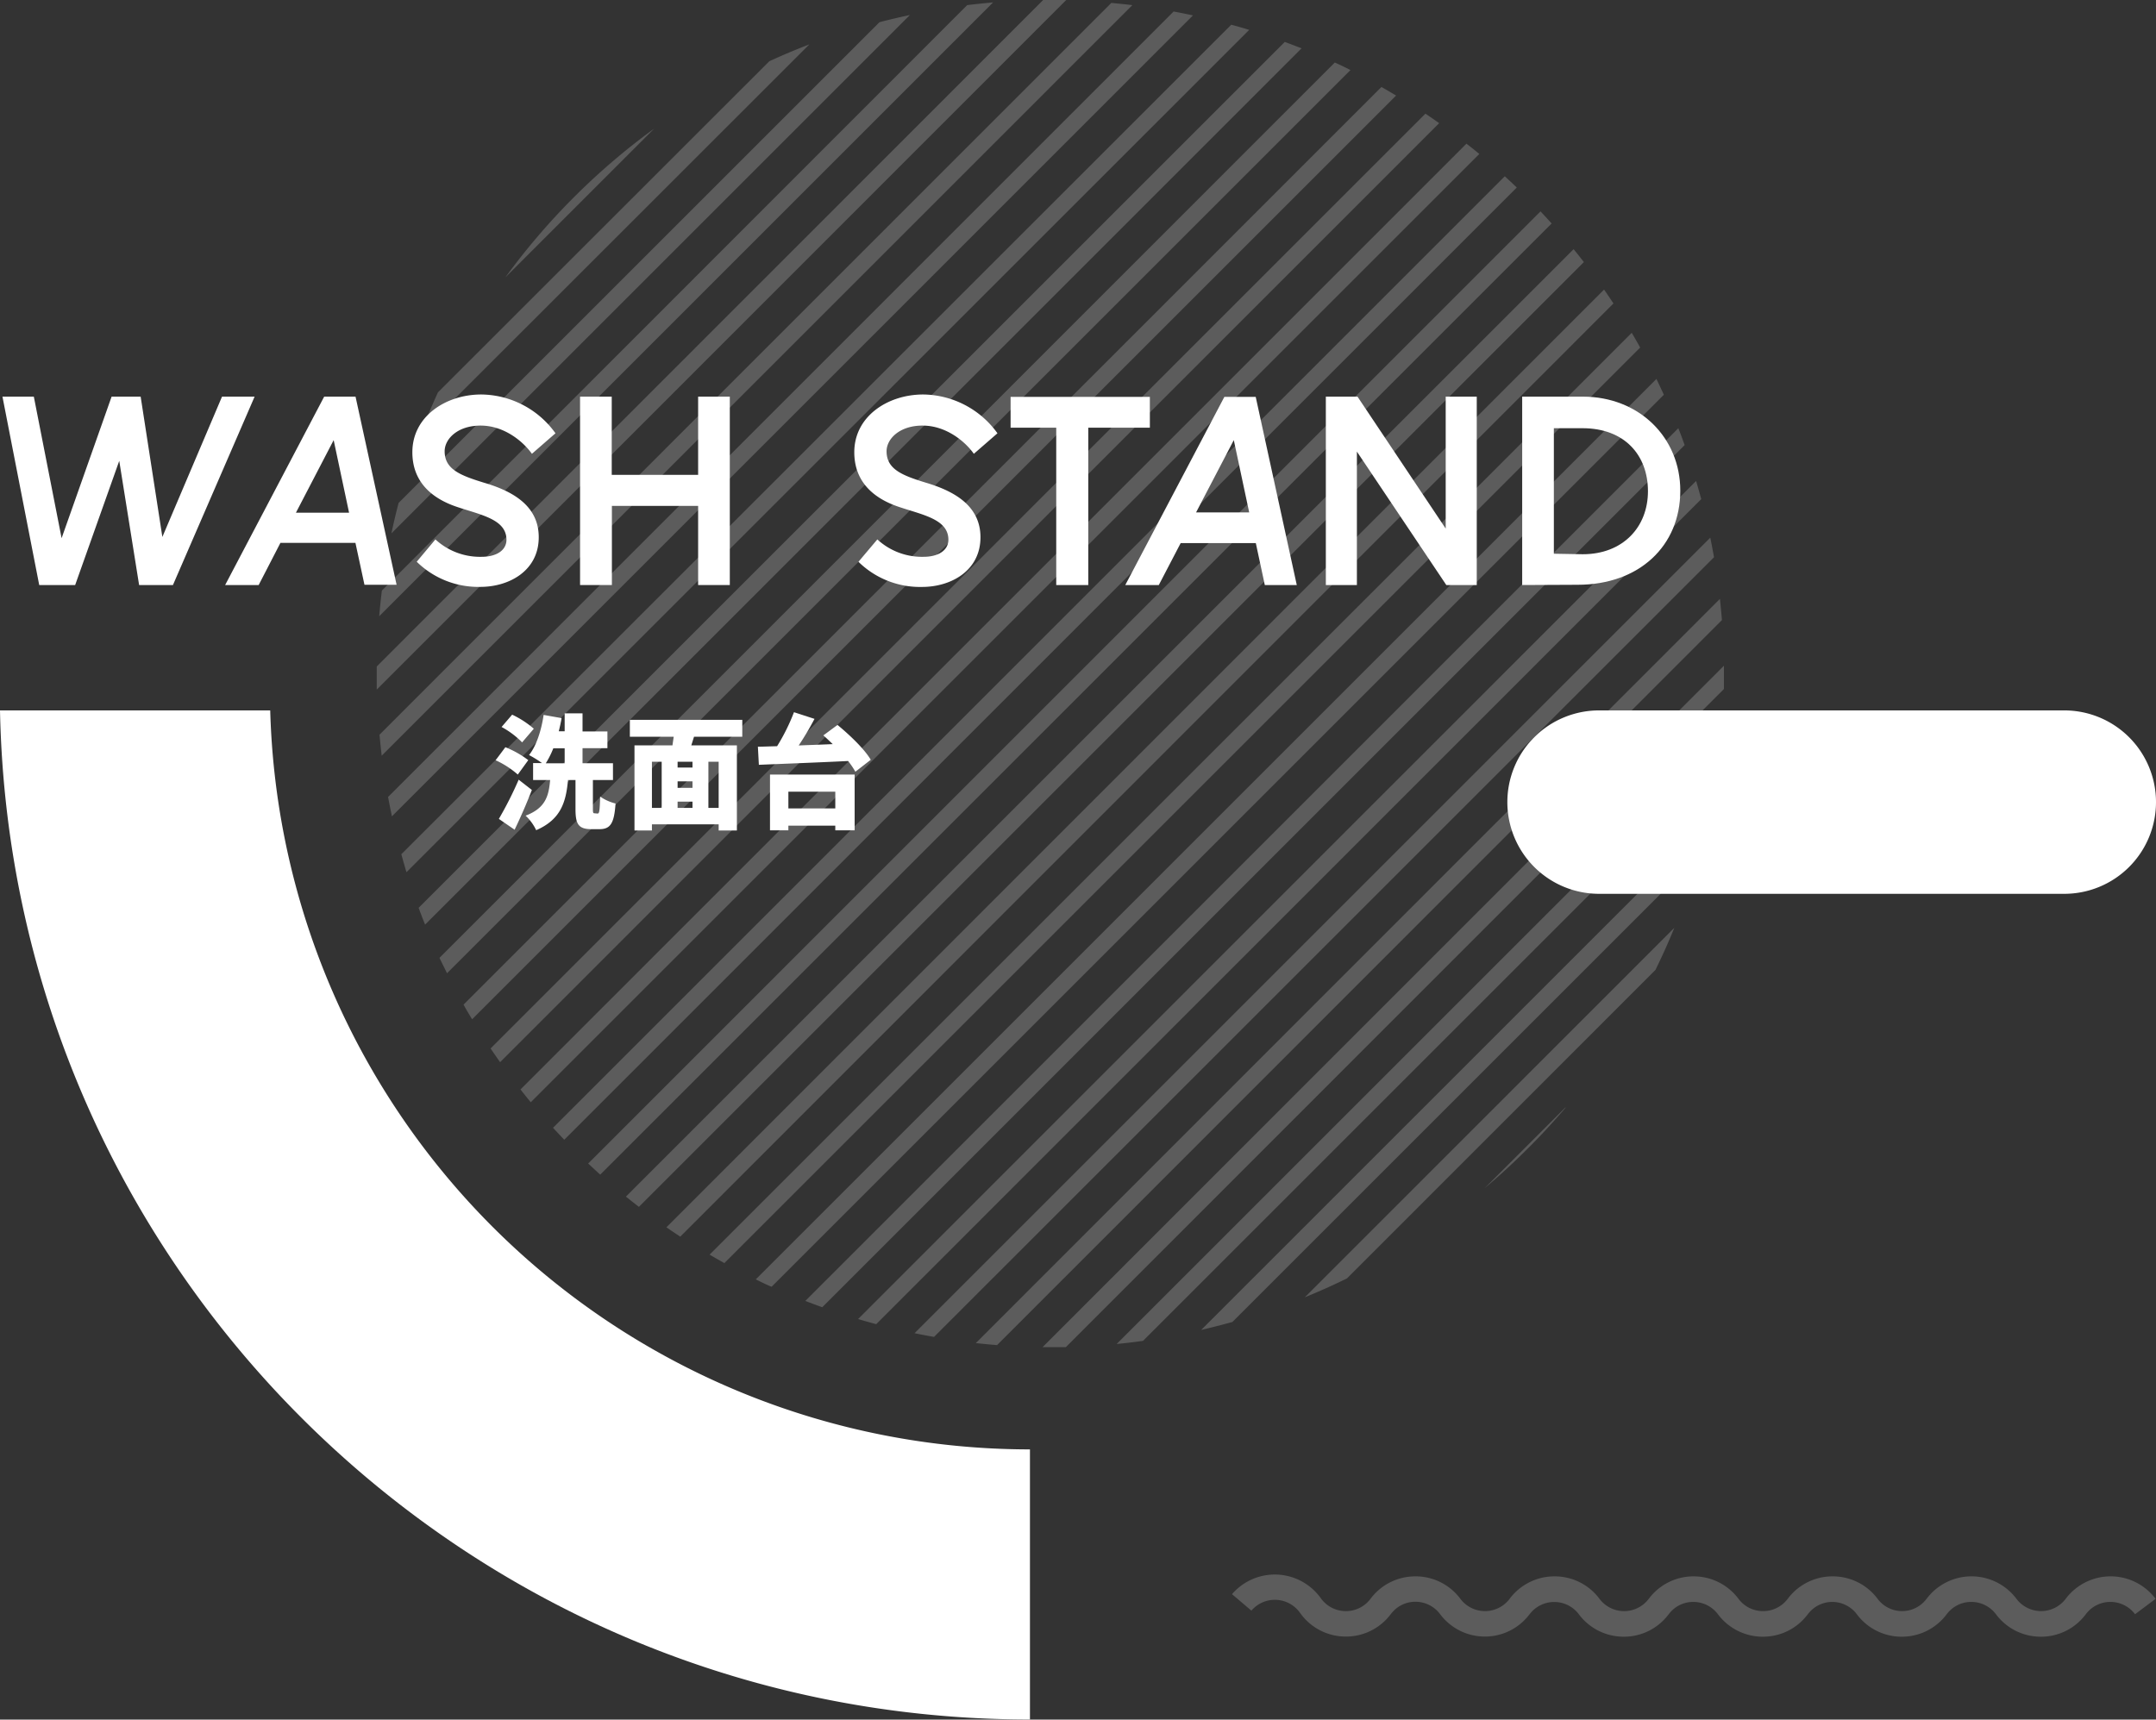 <svg xmlns="http://www.w3.org/2000/svg" viewBox="0 0 420 335.08"><rect x="0" y="0" width="420" height="335.08" fill="#333333" stroke="none"/><defs><style>.cls-1,.cls-2{fill:#fff;}.cls-1{opacity:0.2;}</style></defs><g id="Layer_2" data-name="Layer 2"><g id="内容"><path class="cls-1" d="M85.61,186.65c.47,1,1,2,1.47,3l176-176c-1-.51-2-1-3.05-1.47Zm4.69,9.11c.54,1,1.1,1.91,1.67,2.86l180-180c-.95-.57-1.9-1.13-2.86-1.67Zm11.09,16.53c.66.84,1.33,1.67,2,2.5L288.18,30c-.83-.69-1.67-1.36-2.51-2ZM81.55,176.9q.6,1.64,1.26,3.27L253.55,9.42c-1.09-.43-2.18-.85-3.27-1.25Zm26.18,42.86c.72.78,1.45,1.56,2.19,2.33L295.48,36.54c-.78-.75-1.56-1.47-2.34-2.19ZM95.57,204.3c.61.9,1.22,1.79,1.85,2.68L280.36,24c-.89-.63-1.78-1.25-2.68-1.85ZM78.18,166.46c.32,1.17.66,2.34,1,3.5L243.35,5.82c-1.17-.36-2.33-.7-3.5-1Zm7.13-90Q83.54,80.35,82,84.29L157.67,8.65c-2.63,1-5.23,2.1-7.8,3.28Zm13.13-22.4,29-29a132,132,0,0,0-29,29ZM77.65,98q-.77,2.94-1.4,5.93l101-101c-2,.42-4,.89-5.93,1.4Zm-4.26,31.87c0,1.51,0,3,0,4.51L207.71,0c-1.5,0-3,0-4.5,0Zm1-14.79c-.21,1.68-.38,3.36-.52,5L193.46.47c-1.68.15-3.37.32-5.05.53Zm-.46,28.08c.12,1.36.26,2.73.43,4.09L220.59,1c-1.37-.16-2.73-.3-4.1-.43Zm1.67,12.13c.23,1.27.48,2.52.75,3.78L232.4,3c-1.25-.27-2.51-.52-3.77-.76Zm54.22,83.86c.89.62,1.79,1.23,2.7,1.82L314.31,59.13q-.9-1.37-1.83-2.7Zm87.71,22.74c1.72-.16,3.43-.37,5.14-.61l112-112c.23-1.71.44-3.42.61-5.14Zm-27.44-.17q2.07.22,4.14.39L335.44,120.83c-.11-1.37-.24-2.75-.39-4.13Zm13,.79c1.51,0,3,0,4.54,0L335.83,134.26c0-1.51,0-3,0-4.54ZM234,259.15c2-.46,4.06-1,6.07-1.54l90.9-90.9c.57-2,1.08-4,1.54-6.07ZM114.58,226.72c.78.73,1.56,1.46,2.35,2.17L302.27,43.55c-.71-.79-1.44-1.58-2.17-2.36Zm139.61,26.07c2.77-1.13,5.51-2.35,8.21-3.68L322.49,189c1.33-2.71,2.56-5.44,3.68-8.21Zm50.77-37-15.75,15.75q4.23-3.57,8.21-7.54C300.07,221.39,302.58,218.64,305,215.83ZM138.23,244.48q1.44.84,2.88,1.65l178.4-178.4c-.54-1-1.08-1.93-1.64-2.88Zm9,4.82c1,.49,2,1,3.08,1.44L324.13,76.92c-.47-1-.95-2.06-1.45-3.08Zm-25.3-16.13c.84.68,1.68,1.34,2.53,2L308.55,51.07c-.65-.84-1.32-1.68-2-2.52Zm56.23,26.62c1.26.26,2.53.5,3.8.72L333.9,108.58c-.23-1.27-.47-2.54-.73-3.81Zm-11-2.76c1.17.35,2.35.68,3.53,1L331.41,97.26c-.32-1.18-.65-2.36-1-3.54Zm-10.28-3.53c1.1.42,2.19.83,3.3,1.23l168-168c-.39-1.1-.8-2.2-1.23-3.29Z"/><path class="cls-2" d="M52.64,138.43a148.08,148.08,0,0,0,148,144v52.63C91.18,335.08,2.17,247.4,0,138.43Z"/><path class="cls-2" d="M402.13,174.17H311.51a17.87,17.87,0,0,1-17.87-17.87h0a17.87,17.87,0,0,1,17.87-17.87h90.62A17.87,17.87,0,0,1,420,156.3h0A17.87,17.87,0,0,1,402.13,174.17Z"/><path class="cls-1" d="M289.29,318.9h-.09a10.88,10.88,0,0,1-8.67-4.38,6,6,0,0,0-4.74-2.4h-.05a5.92,5.92,0,0,0-4.73,2.32l-.18.22a10.85,10.85,0,0,1-8.64,4.24h-.1a10.86,10.86,0,0,1-8.66-4.38l-.29-.39a6,6,0,0,0-9.36-.28L240,310.64a11,11,0,0,1,17.1.52l.29.39a6,6,0,0,0,9.53.08l.17-.23a10.87,10.87,0,0,1,8.64-4.23h.1a10.84,10.84,0,0,1,8.66,4.38,6,6,0,0,0,4.75,2.39h.05a6,6,0,0,0,4.73-2.31l.17-.23a10.89,10.89,0,0,1,8.65-4.23h.09a10.84,10.84,0,0,1,8.66,4.38,6,6,0,0,0,9.53.08l.18-.23a10.86,10.86,0,0,1,8.64-4.23H330a10.87,10.87,0,0,1,8.67,4.38,5.94,5.94,0,0,0,4.74,2.39h.05a5.94,5.94,0,0,0,4.73-2.31l.18-.23a10.86,10.86,0,0,1,8.64-4.23h.09a10.87,10.87,0,0,1,8.67,4.38,5.94,5.94,0,0,0,4.74,2.39h0a5.94,5.94,0,0,0,4.73-2.31l.18-.23a10.94,10.94,0,0,1,17.4.15,6,6,0,0,0,9.52.08l.18-.23a10.94,10.94,0,0,1,17.4.15l-4,3a6,6,0,0,0-4.75-2.4h-.05a5.94,5.94,0,0,0-4.73,2.32l-.17.22a10.85,10.85,0,0,1-8.64,4.24h-.1a10.86,10.86,0,0,1-8.66-4.38,6,6,0,0,0-4.75-2.4h-.05a5.94,5.94,0,0,0-4.73,2.32l-.17.22a10.87,10.87,0,0,1-8.65,4.24h-.09a10.86,10.86,0,0,1-8.66-4.38,6,6,0,0,0-4.75-2.4h0a5.93,5.93,0,0,0-4.73,2.32l-.18.22a10.84,10.84,0,0,1-8.64,4.24h-.09a10.9,10.9,0,0,1-8.67-4.38,6,6,0,0,0-4.74-2.4h-.05a5.92,5.92,0,0,0-4.73,2.32l-.18.22a10.84,10.84,0,0,1-8.64,4.24h-.09a10.9,10.9,0,0,1-8.67-4.38,6,6,0,0,0-9.52-.08l-.18.22A10.85,10.85,0,0,1,289.29,318.9Z"/><path class="cls-2" d="M27.1,114l-3.87-24.2L14.64,114h-7L.48,77.29H6.59L12,104.87l9.74-27.58H27.4l4.23,27.34L43.25,77.29H49.6L33.69,114Z"/><path class="cls-2" d="M43.86,114,63.15,77.29h6.11l8,36.66H71l-1.76-8.17H54.63L50.39,114Zm13.79-14.1H68L65,85.76Z"/><path class="cls-2" d="M84.82,105.11a12.81,12.81,0,0,0,9,3.39c2.9,0,4.84-1.27,4.84-3.33,0-4-5-4.83-9.68-6.41-4.84-1.63-8.65-4.84-8.65-10.64,0-7,6.53-11.25,13.43-11.25a18,18,0,0,1,14.45,7.56l-4.59,4c-1.58-2.24-5.27-5.5-10-5.5-4.48,0-7,2.6-7,5,0,3.5,3,4.71,7.8,6.17,5.69,1.69,10.53,4.59,10.53,10.58,0,6.53-5.75,9.68-11.37,9.68a17.11,17.11,0,0,1-12.4-4.9Z"/><path class="cls-2" d="M136,114V98.58H119.2V114H113V77.29h6.17V92.53H136V77.29h6.17V114Z"/><path class="cls-2" d="M170.91,105.11a12.83,12.83,0,0,0,9,3.39c2.9,0,4.84-1.27,4.84-3.33,0-4-5-4.83-9.68-6.41-4.84-1.63-8.65-4.84-8.65-10.64,0-7,6.53-11.25,13.43-11.25a18.05,18.05,0,0,1,14.46,7.56l-4.6,4c-1.57-2.24-5.26-5.5-10-5.5-4.48,0-7,2.6-7,5,0,3.5,3,4.71,7.8,6.17C186.15,95.8,191,98.7,191,104.69c0,6.53-5.75,9.68-11.37,9.68a17.11,17.11,0,0,1-12.4-4.9Z"/><path class="cls-2" d="M205.76,114V83.34h-8.89v-6H224v6h-12V114Z"/><path class="cls-2" d="M219.21,114l19.3-36.66h6.11l8,36.66h-6.23l-1.75-8.17H230L225.74,114ZM233,99.85h10.35l-3-14.09Z"/><path class="cls-2" d="M281.75,114,264.33,88v26h-6.05V77.29h6.17L281.63,103V77.29h6.05V114Z"/><path class="cls-2" d="M296.53,114V77.29h11.8c10.95,0,19,7.92,19,18.33,0,10.76-8,18.33-20,18.33Zm11.8-6c7.8,0,12.7-5.27,12.7-12.28s-4.53-12.28-12.76-12.28H302.7V107.9Z"/><path class="cls-2" d="M100.87,150.93a17.81,17.81,0,0,0-4.32-2.79l1.9-2.54a19.07,19.07,0,0,1,4.46,2.52Zm2.74,3c-1,2.59-2.16,5.25-3.36,7.75l-3.07-2.11a71.55,71.55,0,0,0,3.86-7.64Zm-1.9-9.27a16.71,16.71,0,0,0-4-3l2.06-2.4a18.3,18.3,0,0,1,4.22,2.74Zm14.69,13.87c.36,0,.43-.48.51-3.31a9.13,9.13,0,0,0,3,1.35c-.26,3.88-1,5-3.12,5h-1.58c-2.55,0-3.1-1-3.1-3.93V152h-1.46c-.39,4.2-1.32,7.66-6.2,9.77a9.39,9.39,0,0,0-2.06-2.83c4-1.51,4.51-4,4.78-6.94h-3.32v-3.31h1.73a21.44,21.44,0,0,0-2.52-1.56c1.44-1.8,2.4-4.82,2.84-7.82l3.5.62c-.14.86-.34,1.73-.55,2.57H110V139h3.48v3.53h4.85v3.26h-4.85v2.93h5.93V152h-3.91v5.57c0,.82.05.91.34.91Zm-8.61-12.72a17.77,17.77,0,0,1-1.47,2.93H110v-2.93Z"/><path class="cls-2" d="M135.2,143.56l-.53,1.68h8.88v16.59H140v-1.2H127v1.2H123.6V145.24H131c.07-.55.17-1.13.24-1.68h-8.54v-3.29H144.6v3.29ZM127,157.43h1.9v-9H127Zm7.9-9H132v1.13h2.9Zm0,3.82H132v1.27h2.9Zm-2.9,5.18h2.9v-1.22H132Zm8-9h-2v9h2Z"/><path class="cls-2" d="M163.15,141.26c2.33,1.92,5.24,4.68,6.48,6.79l-3,2.33a15.52,15.52,0,0,0-1.42-2.09c-6.26.31-12.87.55-17.38.74l-.19-3.53c1.13,0,2.4-.07,3.74-.09a38.54,38.54,0,0,0,3.29-6.63l4,1.3c-.94,1.78-2,3.58-3.08,5.18,2.16-.09,4.4-.16,6.63-.26-.63-.6-1.23-1.18-1.83-1.7ZM150,150.93h16.49V161.8h-3.77v-.91h-9.14v.91H150Zm3.58,3.34v3.26h9.14v-3.26Z"/></g></g></svg>